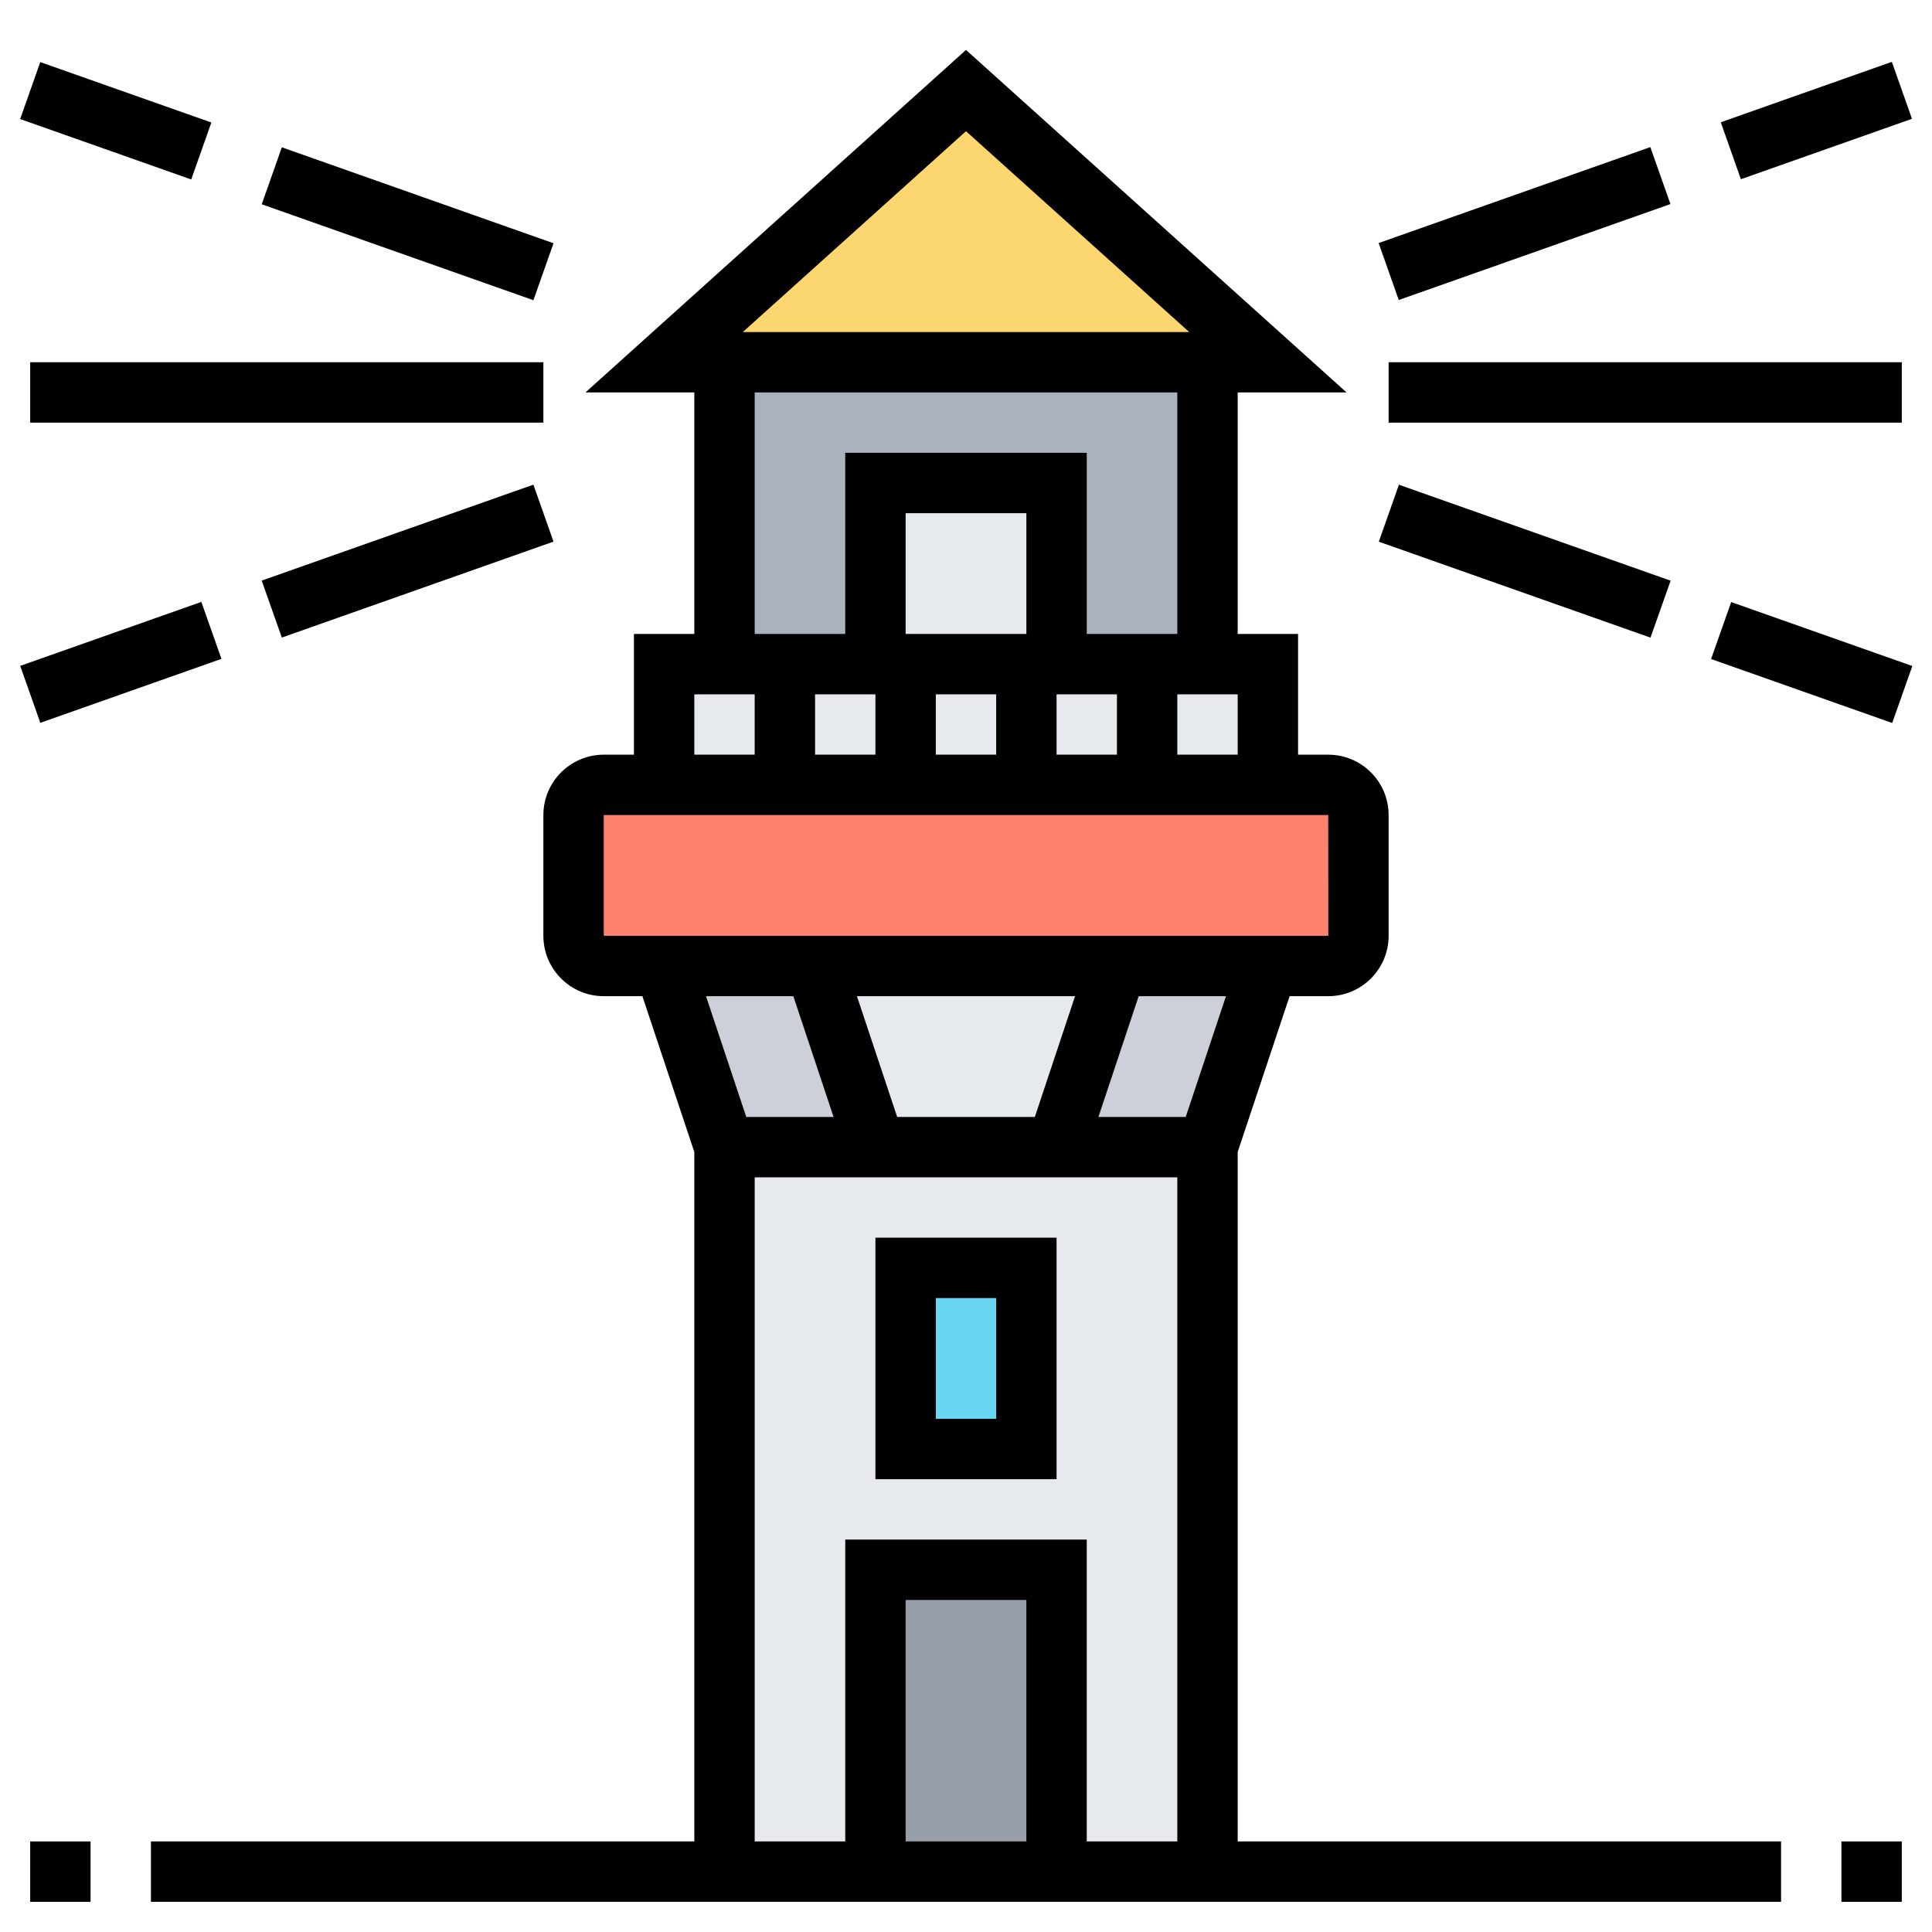 <?xml version="1.0" encoding="iso-8859-1"?>
<!-- Generator: Adobe Illustrator 22.1.0, SVG Export Plug-In . SVG Version: 6.00 Build 0)  -->
<svg xmlns="http://www.w3.org/2000/svg" xmlns:xlink="http://www.w3.org/1999/xlink" version="1.1" id="Layer_1_1_" x="0px" y="0px" viewBox="0 0 64 64" style="enable-background:new 0 0 64 64;" xml:space="preserve" width="512" height="512">
<g>
	<g>
		<polygon style="fill:#FCD770;" points="42,12 40,12 24,12 22,12 32,3   "/>
		<polygon style="fill:#AAB2BD;" points="40,12 40,22 38,22 35,22 35,16 29,16 29,22 26,22 24,22 24,12   "/>
		<path style="fill:#FF826E;" d="M45,27v4c0,0.55-0.45,1-1,1h-2h-5H27h-5h-2c-0.55,0-1-0.45-1-1v-4c0-0.55,0.45-1,1-1h2h4h4h4h4h4h2    C44.55,26,45,26.45,45,27z"/>
		<polygon style="fill:#E6E9ED;" points="37,32 35,38 29,38 27,32   "/>
		<polygon style="fill:#CCD1D9;" points="42,32 40,38 35,38 37,32   "/>
		<polygon style="fill:#CCD1D9;" points="27,32 29,38 24,38 22,32   "/>
		<path style="fill:#E6E9ED;" d="M40,38v24h-5V52h-6v10h-5V38h5h6H40z"/>
		<polygon style="fill:#E6E9ED;" points="40,22 38,22 35,22 34,22 30,22 29,22 26,22 24,22 22,22 22,26 26,26 30,26 34,26 38,26     42,26 42,22   "/>
		<polygon style="fill:#E6E9ED;" points="35,16 35,22 34,22 30,22 29,22 29,16   "/>
		<rect x="29" y="52" style="fill:#969FAA;" width="6" height="10"/>
		<rect x="30" y="42" style="fill:#69D6F4;" width="4" height="6"/>
	</g>
	<g>
		<path d="M41,38.162L42.72,33H44c1.103,0,2-0.897,2-2v-4c0-1.103-0.897-2-2-2h-1v-4h-2v-8h3.606L32,1.654L19.394,13H23v8h-2v4h-1    c-1.103,0-2,0.897-2,2v4c0,1.103,0.897,2,2,2h1.28L23,38.162V61H5v2h18h18h18v-2H41V38.162z M39.279,37h-2.892l1.333-4h2.892    L39.279,37z M29.72,37l-1.333-4h7.226l-1.333,4H29.72z M39,25v-2h2v2H39z M29,23v2h-2v-2H29z M34,21h-4v-4h4V21z M31,23h2v2h-2V23    z M35,23h2v2h-2V23z M32,4.346L39.395,11H24.605L32,4.346z M25,13h14v8h-3v-6h-8v6h-3V13z M23,23h2v2h-2V23z M20,27h24l0.002,4H20    V27z M26.28,33l1.333,4h-2.892l-1.334-4H26.28z M34,61h-4v-8h4V61z M36,61V51h-8v10h-3V39h14v22H36z"/>
		<path d="M29,49h6v-8h-6V49z M31,43h2v4h-2V43z"/>
		<rect x="2.833" y="0.995" transform="matrix(0.333 -0.943 0.943 0.333 -1.214 6.284)" width="2.001" height="6.01"/>
		<rect x="12.5" y="2.64" transform="matrix(0.333 -0.943 0.943 0.333 2.018 17.675)" width="2.001" height="9.544"/>
		<rect x="0.819" y="20.941" transform="matrix(0.943 -0.333 0.333 0.943 -7.076 2.583)" width="6.363" height="2.001"/>
		<rect x="8.728" y="17.588" transform="matrix(0.943 -0.333 0.333 0.943 -5.418 5.554)" width="9.544" height="2.001"/>
		<rect x="1" y="12" width="17" height="2"/>
		<rect x="57.162" y="3" transform="matrix(0.943 -0.333 0.333 0.943 2.1 20.256)" width="6.01" height="2.001"/>
		<rect x="45.728" y="6.411" transform="matrix(0.943 -0.333 0.333 0.943 0.413 17.233)" width="9.544" height="2.001"/>
		<rect x="59" y="18.76" transform="matrix(0.333 -0.943 0.943 0.333 19.344 71.221)" width="2.001" height="6.363"/>
		<rect x="49.5" y="13.816" transform="matrix(0.333 -0.943 0.943 0.333 16.163 60.022)" width="2.001" height="9.544"/>
		<rect x="46" y="12" width="17" height="2"/>
		<rect x="61" y="61" width="2" height="2"/>
		<rect x="1" y="61" width="2" height="2"/>
	</g>
</g>
</svg>

